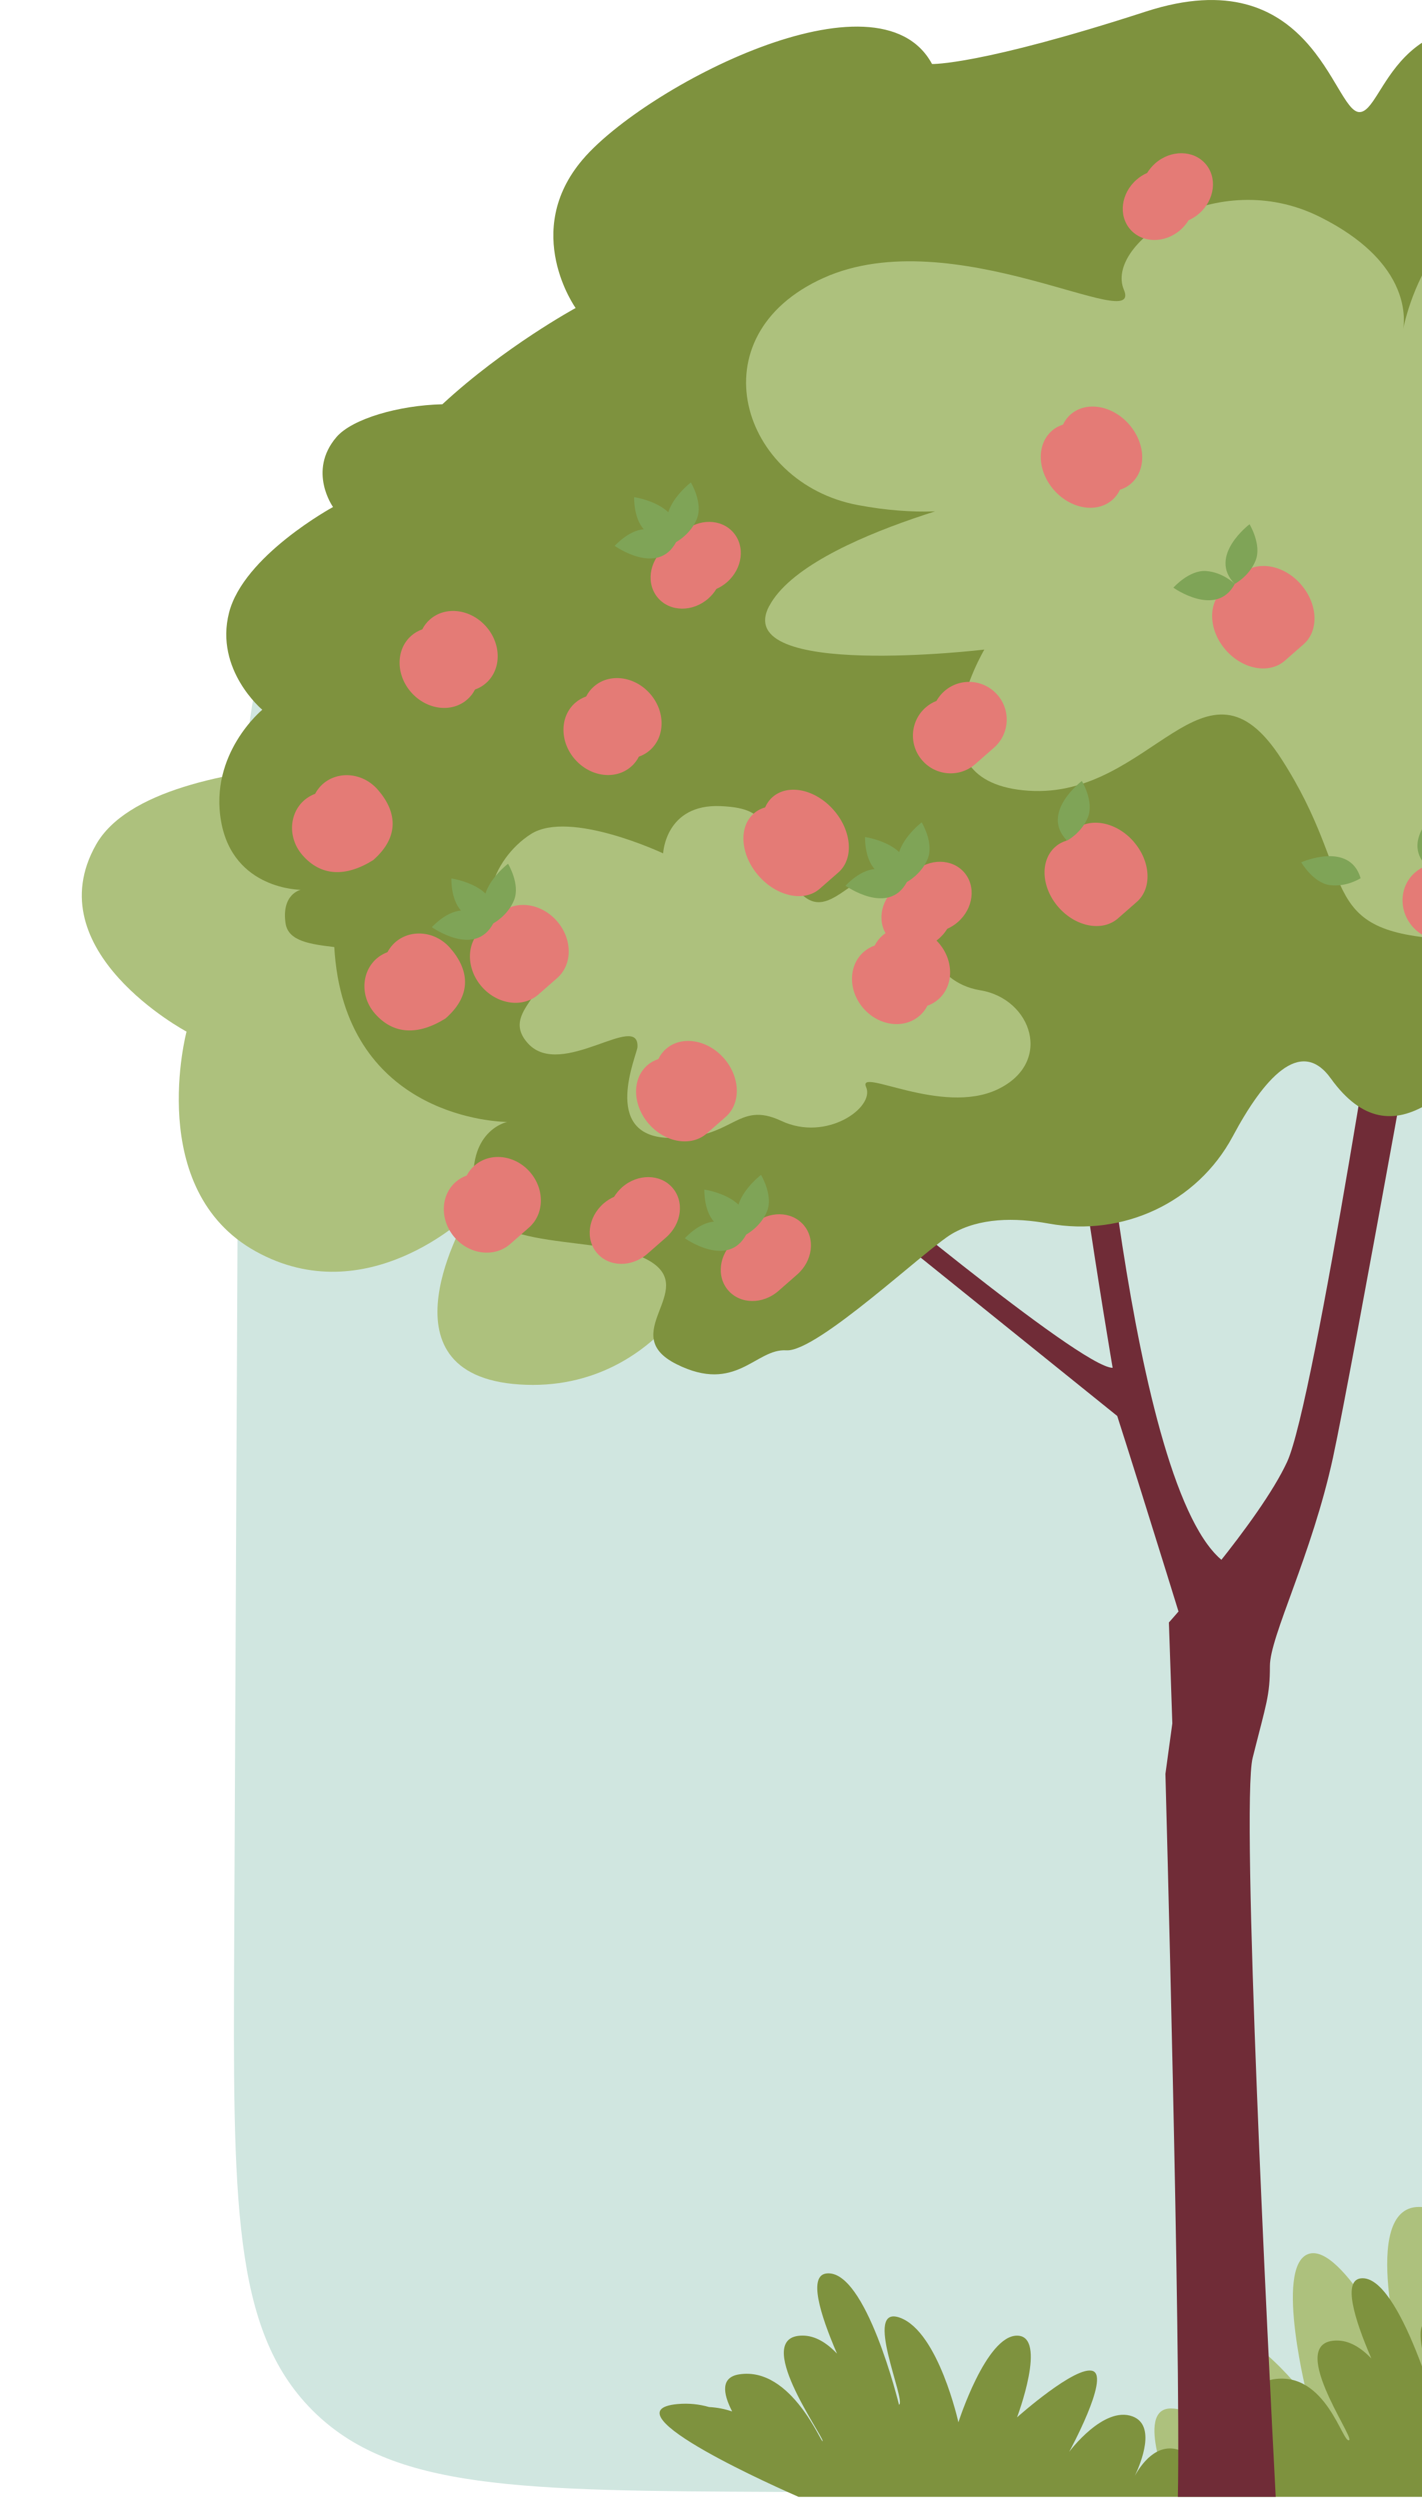 <svg width="417" height="733" viewBox="0 0 417 733" fill="none" xmlns="http://www.w3.org/2000/svg">
<path d="M602.372 314.253C609.742 233.566 613.427 193.222 589.77 167.184C566.113 141.146 525.462 140.955 444.159 140.574L230.7 139.571C155.276 139.217 117.564 139.04 94.022 162.362C70.481 185.683 70.304 223.395 69.95 298.819L68.678 569.802C68.324 645.226 68.147 682.938 91.468 706.479C114.789 730.02 152.501 730.197 227.925 730.551L426.832 731.485C512.521 731.888 555.366 732.089 579.259 706.34C603.151 680.591 599.57 635.613 592.409 545.657C589.101 504.117 587.634 464.615 590.453 438.172C593.626 408.419 598.029 361.801 602.372 314.253Z" fill="#D0E6E0"/>
<g clipPath="url(#clip0_848_3990)">
<path d="M343.35 731.228C343.35 731.228 332.514 706.081 343.35 706.081C354.187 706.081 367.343 723.659 367.343 723.659C367.343 723.659 338.697 684.75 352.641 682.325C366.57 679.9 383.605 703.486 383.605 703.486C383.605 703.486 373.542 664.577 383.605 660.823C393.669 657.07 411.478 693.971 411.478 693.971C411.478 693.971 398.322 646.999 416.115 646.999C433.924 646.999 436.243 676.687 436.243 676.687C436.243 676.687 439.335 630.58 450.171 634.611C461.008 638.643 455.597 701.185 455.597 701.185C455.597 701.185 473.406 652.76 495.079 655.355C516.753 657.95 469.541 710.7 469.541 710.7C469.541 710.7 502.051 681.877 512.115 685.63C522.179 689.384 483.47 731.861 483.47 731.861L343.366 731.243L343.35 731.228Z" fill="#ADC17D"/>
<path d="M551.242 732H234.181C229.821 730.1 176.905 706.838 198.641 704.799C201.995 704.49 205.087 704.845 207.931 705.664C210.343 705.788 212.584 706.251 214.702 706.961C211.858 701.416 211.44 696.921 216.758 696.087C232.248 693.662 241.245 717.357 241.245 715.611C241.245 713.866 220.175 684.719 235.355 684.719C239.035 684.719 242.42 686.82 245.45 690.001C240.318 678.123 237.102 667.156 242.327 666.508C253.937 665.056 263.63 705 263.63 705C265.949 704.135 252.778 675.312 264.001 679.513C275.224 683.699 281.052 710.143 281.052 710.143C281.052 710.143 289.152 684.734 298.242 684.734C307.332 684.734 298.242 708.691 298.242 708.691C298.242 708.691 315.556 693.261 320.503 695.114C325.45 696.968 313.531 718.809 313.531 718.809C313.531 718.809 323.595 705.232 332.113 708.413C339.069 711.008 334.648 721.914 332.808 725.806C334.493 722.732 339.177 715.797 346.041 718.361C350.153 719.89 350.4 723.335 349.504 726.563C354.574 724.138 361.222 721.589 366.648 721.589C374.717 721.589 362.335 699.254 373.465 697.524C388.955 695.099 393.809 716.801 395.664 715.349C397.024 714.283 376.882 686.171 392.062 686.171C395.741 686.171 399.127 688.271 402.157 691.438C397.024 679.56 393.809 668.593 399.034 667.944C410.644 666.492 422.655 711.333 422.655 711.333C424.974 710.468 409.484 676.764 420.707 680.95C431.931 685.136 437.759 711.58 437.759 711.58C437.759 711.58 445.859 686.171 454.949 686.171C464.039 686.171 454.949 710.128 454.949 710.128C454.949 710.128 472.263 694.697 477.21 696.551C482.157 698.404 470.238 720.245 470.238 720.245C470.238 720.245 480.302 706.668 488.819 709.85C495.776 712.445 491.355 723.35 489.515 727.242C491.2 724.169 495.884 717.233 502.748 719.797C506.844 721.327 507.092 724.771 506.211 727.999C511.281 725.574 517.928 723.026 523.355 723.026C531.424 723.026 525.751 728.864 522.875 731.428C524.916 730.115 529.584 728.185 539.293 728.37C546.991 728.509 550.067 730.347 551.258 732.046L551.242 732Z" fill="#7E923E"/>
<path d="M320.206 287.286C320.206 287.286 330.966 437.903 359.256 458.122L361.961 477.677L351.186 490.466C351.186 490.466 334.351 435.972 327.627 415.119L240.779 345.163L245.494 341.132C245.494 341.132 316.852 401.001 326.282 401.001C326.282 401.001 309.447 302.114 312.817 292.012C316.187 281.926 320.222 287.301 320.222 287.301L320.206 287.286Z" fill="#702C37"/>
<path d="M367.343 515.335C363.834 529.344 371.904 689.801 374.099 732H345.407C346.319 687.376 341.759 520.046 341.759 520.046L343.784 505.248L342.779 475.653C342.779 475.653 369.368 446.058 377.453 428.557C385.538 411.072 407.753 265.753 407.753 265.753L422.562 255.667C422.562 255.667 396.452 401.634 390.918 427.214C384.688 455.975 372.398 479.685 372.398 488.427C372.398 497.17 371.394 499.193 367.343 515.335Z" fill="#702C37"/>
<path d="M209.414 349.117C216.355 364.224 195.254 408.74 152.309 405.882C109.38 403.025 137.067 356.315 137.067 356.315C137.067 356.315 107.54 384.937 74.968 366.849C42.397 348.762 54.702 302.438 54.702 302.438C54.702 302.438 10.458 278.852 28.174 247.604C45.89 216.356 144.657 223.801 144.657 223.801C144.657 223.801 202.473 334.011 209.414 349.117Z" fill="#ADC17D"/>
<path d="M631.89 130.83C659.886 190.376 622.583 256.069 606.676 251.203C590.784 246.322 595.082 260.44 586.348 291.317C577.613 322.194 518.839 323.523 500.659 302.779C482.479 282.019 464.532 272.411 446.553 294.963C428.574 317.514 408.818 341.95 390.252 316.155C381.285 303.69 370.387 316.526 361.529 333.1C351.11 352.593 329.282 362.679 307.531 358.71C297.498 356.887 287.218 357.026 279.18 361.706C271.62 366.108 239.62 396.476 230.592 395.873C221.564 395.271 215.906 408.725 198.36 399.92C180.815 391.131 204.559 378.404 190.816 369.862C177.074 361.32 141.796 368.024 139.199 349.735C136.602 331.447 148.706 328.914 148.706 328.914C148.706 328.914 106.72 328.975 99.052 286.514C98.511 283.471 98.187 280.52 98.032 277.647C91.416 276.829 84.506 276.087 83.733 270.65C82.511 262.047 88.2 260.857 88.2 260.857C88.2 260.857 68.459 260.888 64.857 240.916C61.256 220.944 76.915 208.077 76.915 208.077C76.915 208.077 62.894 196.4 67.161 179.641C71.427 162.881 97.661 148.64 97.661 148.64C97.661 148.64 90.133 138.121 98.651 128.158C103.273 122.752 116.985 118.813 129.723 118.52C147.995 101.606 168.803 90.299 168.803 90.299C168.803 90.299 152.788 67.933 170.905 46.725C189.023 25.517 257.599 -10.411 273.321 18.767C273.321 18.767 287.264 19.2 336.037 3.383C384.81 -12.434 390.932 32.36 398.522 32.854C406.128 33.364 408.555 -3.707 453.834 11.23C499.113 26.166 496.021 79.827 496.021 79.827C496.021 79.827 519.581 55.653 552.462 70.713C585.327 85.773 577.675 114.828 577.675 114.828C577.675 114.828 603.955 71.285 631.951 130.846L631.89 130.83Z" fill="#7E923E"/>
<path d="M225.583 177.663C237.054 156.023 301.409 142.647 301.409 142.647C301.409 142.647 285.811 154.494 251.554 148.068C217.297 141.643 203.663 98.486 241.537 81.464C279.411 64.442 335.342 98.671 329.575 84.939C323.809 71.207 356.814 48.609 386.835 63.484C416.856 78.359 411.276 97.528 411.276 97.528C411.276 97.528 418.68 50.818 463.341 53.8C507.986 56.781 482.495 109.9 482.155 115.121C480.547 139.279 533.648 94.238 555.368 119.045C577.088 143.851 491.214 179.61 491.214 179.61C491.214 179.61 523.322 156.008 558.985 179.362C594.649 202.717 576.655 243.465 550.313 259.359C523.971 275.238 462.089 244.422 462.089 244.422C462.089 244.422 459.863 277.709 422.746 275.238C385.629 272.766 398.244 257.335 375.751 222.458C353.274 187.595 337.753 234.228 301.641 231.818C265.545 229.408 288.656 190.437 288.656 190.437C288.656 190.437 214.113 199.304 225.568 177.648L225.583 177.663Z" fill="#ADC17D"/>
<path d="M287.513 290.329C302.57 292.815 308.939 311.567 292.537 319.368C276.12 327.183 251.324 312.726 253.983 318.688C256.642 324.635 242.42 334.845 229.14 328.62C215.861 322.395 215.32 334.459 195.749 333.594C176.178 332.713 186.829 309.235 186.938 306.949C187.417 296.353 164.6 316.572 154.86 305.929C145.121 295.287 168.526 289.448 152.696 279.578C136.866 269.708 144.348 251.697 155.726 244.499C167.104 237.301 194.466 250.184 194.466 250.184C194.466 250.184 195.115 235.602 211.378 236.328C227.641 237.054 222.277 243.928 232.449 258.973C242.621 274.017 248.959 253.458 264.789 254.169C280.603 254.879 270.864 272.148 270.864 272.148C270.864 272.148 272.456 287.857 287.513 290.329Z" fill="#ADC17D"/>
<path d="M381.473 171.315C386.482 177.03 386.837 184.892 382.277 188.877C381.318 189.727 377.732 192.847 376.774 193.696C372.213 197.682 364.453 196.291 359.46 190.576C354.451 184.861 354.095 176.999 358.656 173.014C359.614 172.164 360.727 171.577 361.933 171.191C362.459 170.064 363.201 169.044 364.175 168.195C368.735 164.209 376.495 165.6 381.489 171.315H381.473Z" fill="#E47B76"/>
<path d="M366.429 153.691C366.429 153.691 370.062 159.699 368.207 164.318C366.352 168.952 362.085 171.176 362.085 171.176C354.062 163.036 366.429 153.691 366.429 153.691Z" fill="#7FA457"/>
<path d="M344.092 172.288C344.092 172.288 348.745 167.021 353.723 167.407C358.701 167.793 362.102 171.191 362.102 171.191C356.722 181.278 344.092 172.288 344.092 172.288Z" fill="#7FA457"/>
<path d="M282.721 255.729C286.277 259.791 285.473 266.31 280.897 270.31C279.938 271.16 278.872 271.808 277.774 272.303C277.156 273.322 276.352 274.28 275.393 275.129C270.833 279.115 264.248 279.053 260.692 274.99C257.137 270.928 257.956 264.41 262.516 260.409C263.475 259.56 264.541 258.911 265.639 258.417C266.257 257.397 267.061 256.439 268.02 255.59C272.58 251.605 279.165 251.667 282.721 255.729Z" fill="#E47B76"/>
<path d="M331.093 124.404C335.993 129.996 336.256 137.75 331.695 141.751C330.737 142.6 329.624 143.203 328.434 143.573C327.893 144.701 327.151 145.72 326.192 146.554C321.632 150.54 313.964 149.242 309.064 143.651C304.163 138.059 303.9 130.289 308.461 126.304C309.419 125.455 310.532 124.852 311.723 124.482C312.264 123.354 313.006 122.335 313.964 121.501C318.524 117.515 326.192 118.813 331.093 124.404Z" fill="#E47B76"/>
<path d="M353.491 48.007C357.047 52.069 356.228 58.588 351.667 62.588C350.709 63.438 349.642 64.087 348.545 64.581C347.926 65.6 347.122 66.558 346.164 67.407C341.603 71.393 335.018 71.331 331.462 67.269C327.907 63.206 328.711 56.688 333.287 52.687C334.245 51.838 335.312 51.189 336.409 50.695C337.028 49.675 337.831 48.718 338.79 47.868C343.35 43.883 349.936 43.945 353.491 48.007Z" fill="#E47B76"/>
<path d="M270.292 241.086C270.292 241.086 273.925 247.094 272.07 251.713C270.215 256.347 265.948 258.571 265.948 258.571C257.925 250.431 270.292 241.086 270.292 241.086Z" fill="#7FA457"/>
<path d="M253.674 245.395C253.674 245.395 253.411 252.408 257.276 255.559C261.14 258.71 265.964 258.586 265.964 258.586C269.024 247.573 253.674 245.395 253.674 245.395Z" fill="#7FA457"/>
<path d="M247.951 259.668C247.951 259.668 252.604 254.4 257.567 254.787C262.544 255.173 265.945 258.571 265.945 258.571C260.566 268.657 247.951 259.668 247.951 259.668Z" fill="#7FA457"/>
<path d="M235.601 359.065C239.156 363.127 238.337 369.645 233.777 373.646C232.818 374.495 229.232 377.616 228.273 378.465C223.713 382.45 217.127 382.389 213.572 378.326C210.016 374.264 210.836 367.745 215.396 363.745C216.354 362.895 217.421 362.247 218.519 361.752C219.137 360.733 219.941 359.775 220.899 358.926C225.46 354.94 232.045 355.002 235.601 359.065Z" fill="#E47B76"/>
<path d="M223.171 344.437C223.171 344.437 226.804 350.446 224.949 355.064C223.094 359.698 218.827 361.922 218.827 361.922C210.804 353.782 223.171 344.437 223.171 344.437Z" fill="#7FA457"/>
<path d="M206.553 348.747C206.553 348.747 206.29 355.759 210.155 358.91C214.019 362.061 218.842 361.938 218.842 361.938C221.903 350.925 206.553 348.747 206.553 348.747Z" fill="#7FA457"/>
<path d="M200.834 363.019C200.834 363.019 205.487 357.752 210.449 358.138C215.427 358.524 218.828 361.922 218.828 361.922C213.448 372.009 200.834 363.019 200.834 363.019Z" fill="#7FA457"/>
<path d="M163.301 270.017C167.908 275.269 167.939 282.76 163.378 286.745C162.42 287.595 158.833 290.715 157.875 291.564C153.314 295.549 145.894 294.53 141.287 289.278C136.681 284.027 136.65 276.535 141.21 272.55C142.169 271.7 143.266 271.083 144.441 270.681C144.998 269.584 145.755 268.58 146.713 267.731C151.274 263.746 158.71 264.765 163.301 270.017Z" fill="#E47B76"/>
<path d="M148.984 253.227C148.984 253.227 152.617 259.235 150.761 263.854C148.906 268.488 144.64 270.712 144.64 270.712C136.617 262.572 148.984 253.227 148.984 253.227Z" fill="#7FA457"/>
<path d="M132.365 257.536C132.365 257.536 132.102 264.549 135.967 267.7C139.832 270.851 144.655 270.727 144.655 270.727C147.716 259.714 132.365 257.536 132.365 257.536Z" fill="#7FA457"/>
<path d="M126.647 271.824C126.647 271.824 131.3 266.557 136.262 266.943C141.24 267.329 144.641 270.727 144.641 270.727C139.261 280.814 126.647 271.824 126.647 271.824Z" fill="#7FA457"/>
<path d="M215.026 156.085C218.581 160.147 217.777 166.666 213.202 170.666C212.243 171.516 211.176 172.164 210.079 172.659C209.461 173.678 208.657 174.636 207.698 175.485C203.138 179.471 196.552 179.409 192.997 175.346C189.441 171.284 190.261 164.766 194.821 160.765C195.779 159.916 196.846 159.267 197.944 158.773C198.562 157.753 199.366 156.795 200.324 155.946C204.885 151.961 211.47 152.022 215.026 156.085Z" fill="#E47B76"/>
<path d="M244.473 237.487C249.806 243.573 250.44 251.744 245.88 255.744C244.921 256.594 241.335 259.714 240.376 260.564C235.816 264.549 227.793 262.85 222.459 256.748C217.126 250.662 216.492 242.476 221.053 238.491C222.011 237.641 223.14 237.054 224.361 236.714C224.871 235.556 225.598 234.521 226.556 233.672C231.116 229.686 239.14 231.386 244.473 237.487Z" fill="#E47B76"/>
<path d="M292.473 203.675C296.493 208.263 296.044 215.213 291.484 219.199C290.526 220.048 286.939 223.168 285.981 224.018C281.42 228.003 274.464 227.524 270.46 222.937C266.441 218.349 266.889 211.414 271.449 207.413C272.408 206.563 273.49 205.93 274.618 205.482C275.206 204.432 275.994 203.443 276.953 202.609C281.513 198.624 288.47 199.103 292.473 203.69V203.675Z" fill="#E47B76"/>
<path d="M275.239 276.396C279.769 281.555 279.738 288.985 275.178 292.97C274.219 293.819 273.121 294.437 271.962 294.839C271.406 295.936 270.648 296.94 269.674 297.774C265.114 301.759 257.755 300.801 253.226 295.642C248.696 290.483 248.727 283.053 253.288 279.068C254.246 278.219 255.344 277.601 256.503 277.199C257.06 276.103 257.817 275.098 258.791 274.264C263.351 270.279 270.71 271.237 275.239 276.396Z" fill="#E47B76"/>
<path d="M142.571 183.703C147.101 188.862 147.07 196.292 142.51 200.277C141.551 201.126 140.453 201.744 139.294 202.146C138.738 203.242 137.98 204.246 137.006 205.081C132.446 209.066 125.087 208.108 120.558 202.949C116.028 197.79 116.059 190.36 120.62 186.375C121.578 185.526 122.676 184.908 123.835 184.506C124.392 183.409 125.149 182.405 126.123 181.571C130.683 177.586 138.042 178.544 142.571 183.703Z" fill="#E47B76"/>
<path d="M190.63 203.381C195.159 208.54 195.129 215.97 190.568 219.955C189.61 220.805 188.512 221.423 187.353 221.824C186.796 222.921 186.039 223.925 185.065 224.759C180.504 228.744 173.146 227.787 168.616 222.627C164.087 217.468 164.118 210.039 168.678 206.054C169.637 205.204 170.734 204.586 171.894 204.185C172.45 203.088 173.208 202.084 174.182 201.25C178.742 197.265 186.1 198.222 190.63 203.381Z" fill="#E47B76"/>
<path d="M212.303 310.27C217.126 315.784 217.343 323.476 212.782 327.462C211.824 328.311 208.237 331.431 207.279 332.281C202.719 336.266 195.113 335.03 190.29 329.516C185.466 324.002 185.25 316.309 189.81 312.324C190.769 311.475 191.882 310.872 193.057 310.486C193.598 309.358 194.34 308.354 195.314 307.505C199.874 303.52 207.48 304.755 212.303 310.27Z" fill="#E47B76"/>
<path d="M197.17 348.175C200.726 352.237 199.922 358.756 195.346 362.756C194.388 363.606 190.801 366.726 189.843 367.575C185.282 371.561 178.697 371.499 175.141 367.436C171.586 363.374 172.405 356.856 176.965 352.855C177.924 352.006 178.991 351.357 180.088 350.863C180.707 349.843 181.51 348.885 182.469 348.036C187.029 344.051 193.615 344.113 197.17 348.175Z" fill="#E47B76"/>
<path d="M155.385 343.572C159.79 348.608 159.667 355.914 155.106 359.899C154.148 360.748 150.561 363.869 149.603 364.718C145.043 368.703 137.777 367.869 133.371 362.834C128.965 357.798 129.089 350.492 133.649 346.507C134.608 345.657 135.705 345.039 136.865 344.622C137.437 343.541 138.194 342.537 139.168 341.703C143.729 337.718 150.994 338.552 155.4 343.588L155.385 343.572Z" fill="#E47B76"/>
<path d="M202.597 141.442C202.597 141.442 206.23 147.45 204.375 152.069C202.52 156.703 198.253 158.927 198.253 158.927C190.23 150.787 202.597 141.442 202.597 141.442Z" fill="#7FA457"/>
<path d="M185.963 145.751C185.963 145.751 185.7 152.764 189.565 155.915C193.429 159.066 198.253 158.942 198.253 158.942C201.313 147.929 185.963 145.751 185.963 145.751Z" fill="#7FA457"/>
<path d="M180.26 160.039C180.26 160.039 184.913 154.772 189.875 155.158C194.853 155.544 198.254 158.942 198.254 158.942C192.874 169.029 180.26 160.039 180.26 160.039Z" fill="#7FA457"/>
<path d="M332.419 246.724C337.489 252.516 337.907 260.44 333.346 264.425C332.388 265.275 328.801 268.395 327.843 269.244C323.283 273.229 315.476 271.762 310.405 265.97C305.335 260.177 304.917 252.253 309.478 248.253C310.436 247.403 311.549 246.816 312.755 246.446C313.281 245.303 314.023 244.283 314.981 243.434C319.542 239.448 327.348 240.916 332.419 246.708V246.724Z" fill="#E47B76"/>
<path d="M317.253 228.96C317.253 228.96 320.886 234.969 319.031 239.588C317.176 244.221 312.909 246.446 312.909 246.446C304.886 238.305 317.253 228.96 317.253 228.96Z" fill="#7FA457"/>
<path d="M436.259 252.392C440.432 257.15 440.123 264.255 435.547 268.24C434.589 269.09 433.507 269.723 432.363 270.156C431.775 271.221 431.003 272.21 430.044 273.06C425.484 277.045 418.404 276.411 414.23 271.654C410.056 266.897 410.365 259.791 414.941 255.806C415.899 254.957 416.981 254.323 418.125 253.891C418.713 252.825 419.486 251.836 420.444 250.987C425.004 247.002 432.085 247.635 436.259 252.392Z" fill="#E47B76"/>
<path d="M422.714 236.498C422.714 236.498 426.347 242.507 424.492 247.125C422.637 251.759 418.37 253.983 418.37 253.983C410.347 245.843 422.714 236.498 422.714 236.498Z" fill="#7FA457"/>
<path d="M381.578 252.789C381.578 252.789 385.087 258.875 390.034 259.493C394.981 260.11 399 257.454 399 257.454C395.738 246.502 381.578 252.804 381.578 252.804V252.789Z" fill="#7FA457"/>
<path d="M110.772 231.494C116.151 237.626 117.512 245.086 109.427 252.161C101.342 257.212 94.122 256.887 88.743 250.755C83.363 244.623 85.234 235.386 92.406 232.729C95.993 225.979 105.407 225.361 110.772 231.494Z" fill="#E47B76"/>
<path d="M131.994 277.91C137.374 284.042 138.734 291.503 130.649 298.577C122.564 303.628 115.345 303.304 109.965 297.171C104.586 291.039 106.456 281.802 113.629 279.146C117.216 272.396 126.615 271.778 131.994 277.91Z" fill="#E47B76"/>
</g>
<defs>
<clipPath id="clip0_848_3990">
<rect width="618" height="732" fill="white" transform="matrix(-1 0 0 1 642 0)"/>
</clipPath>
</defs>
</svg>
